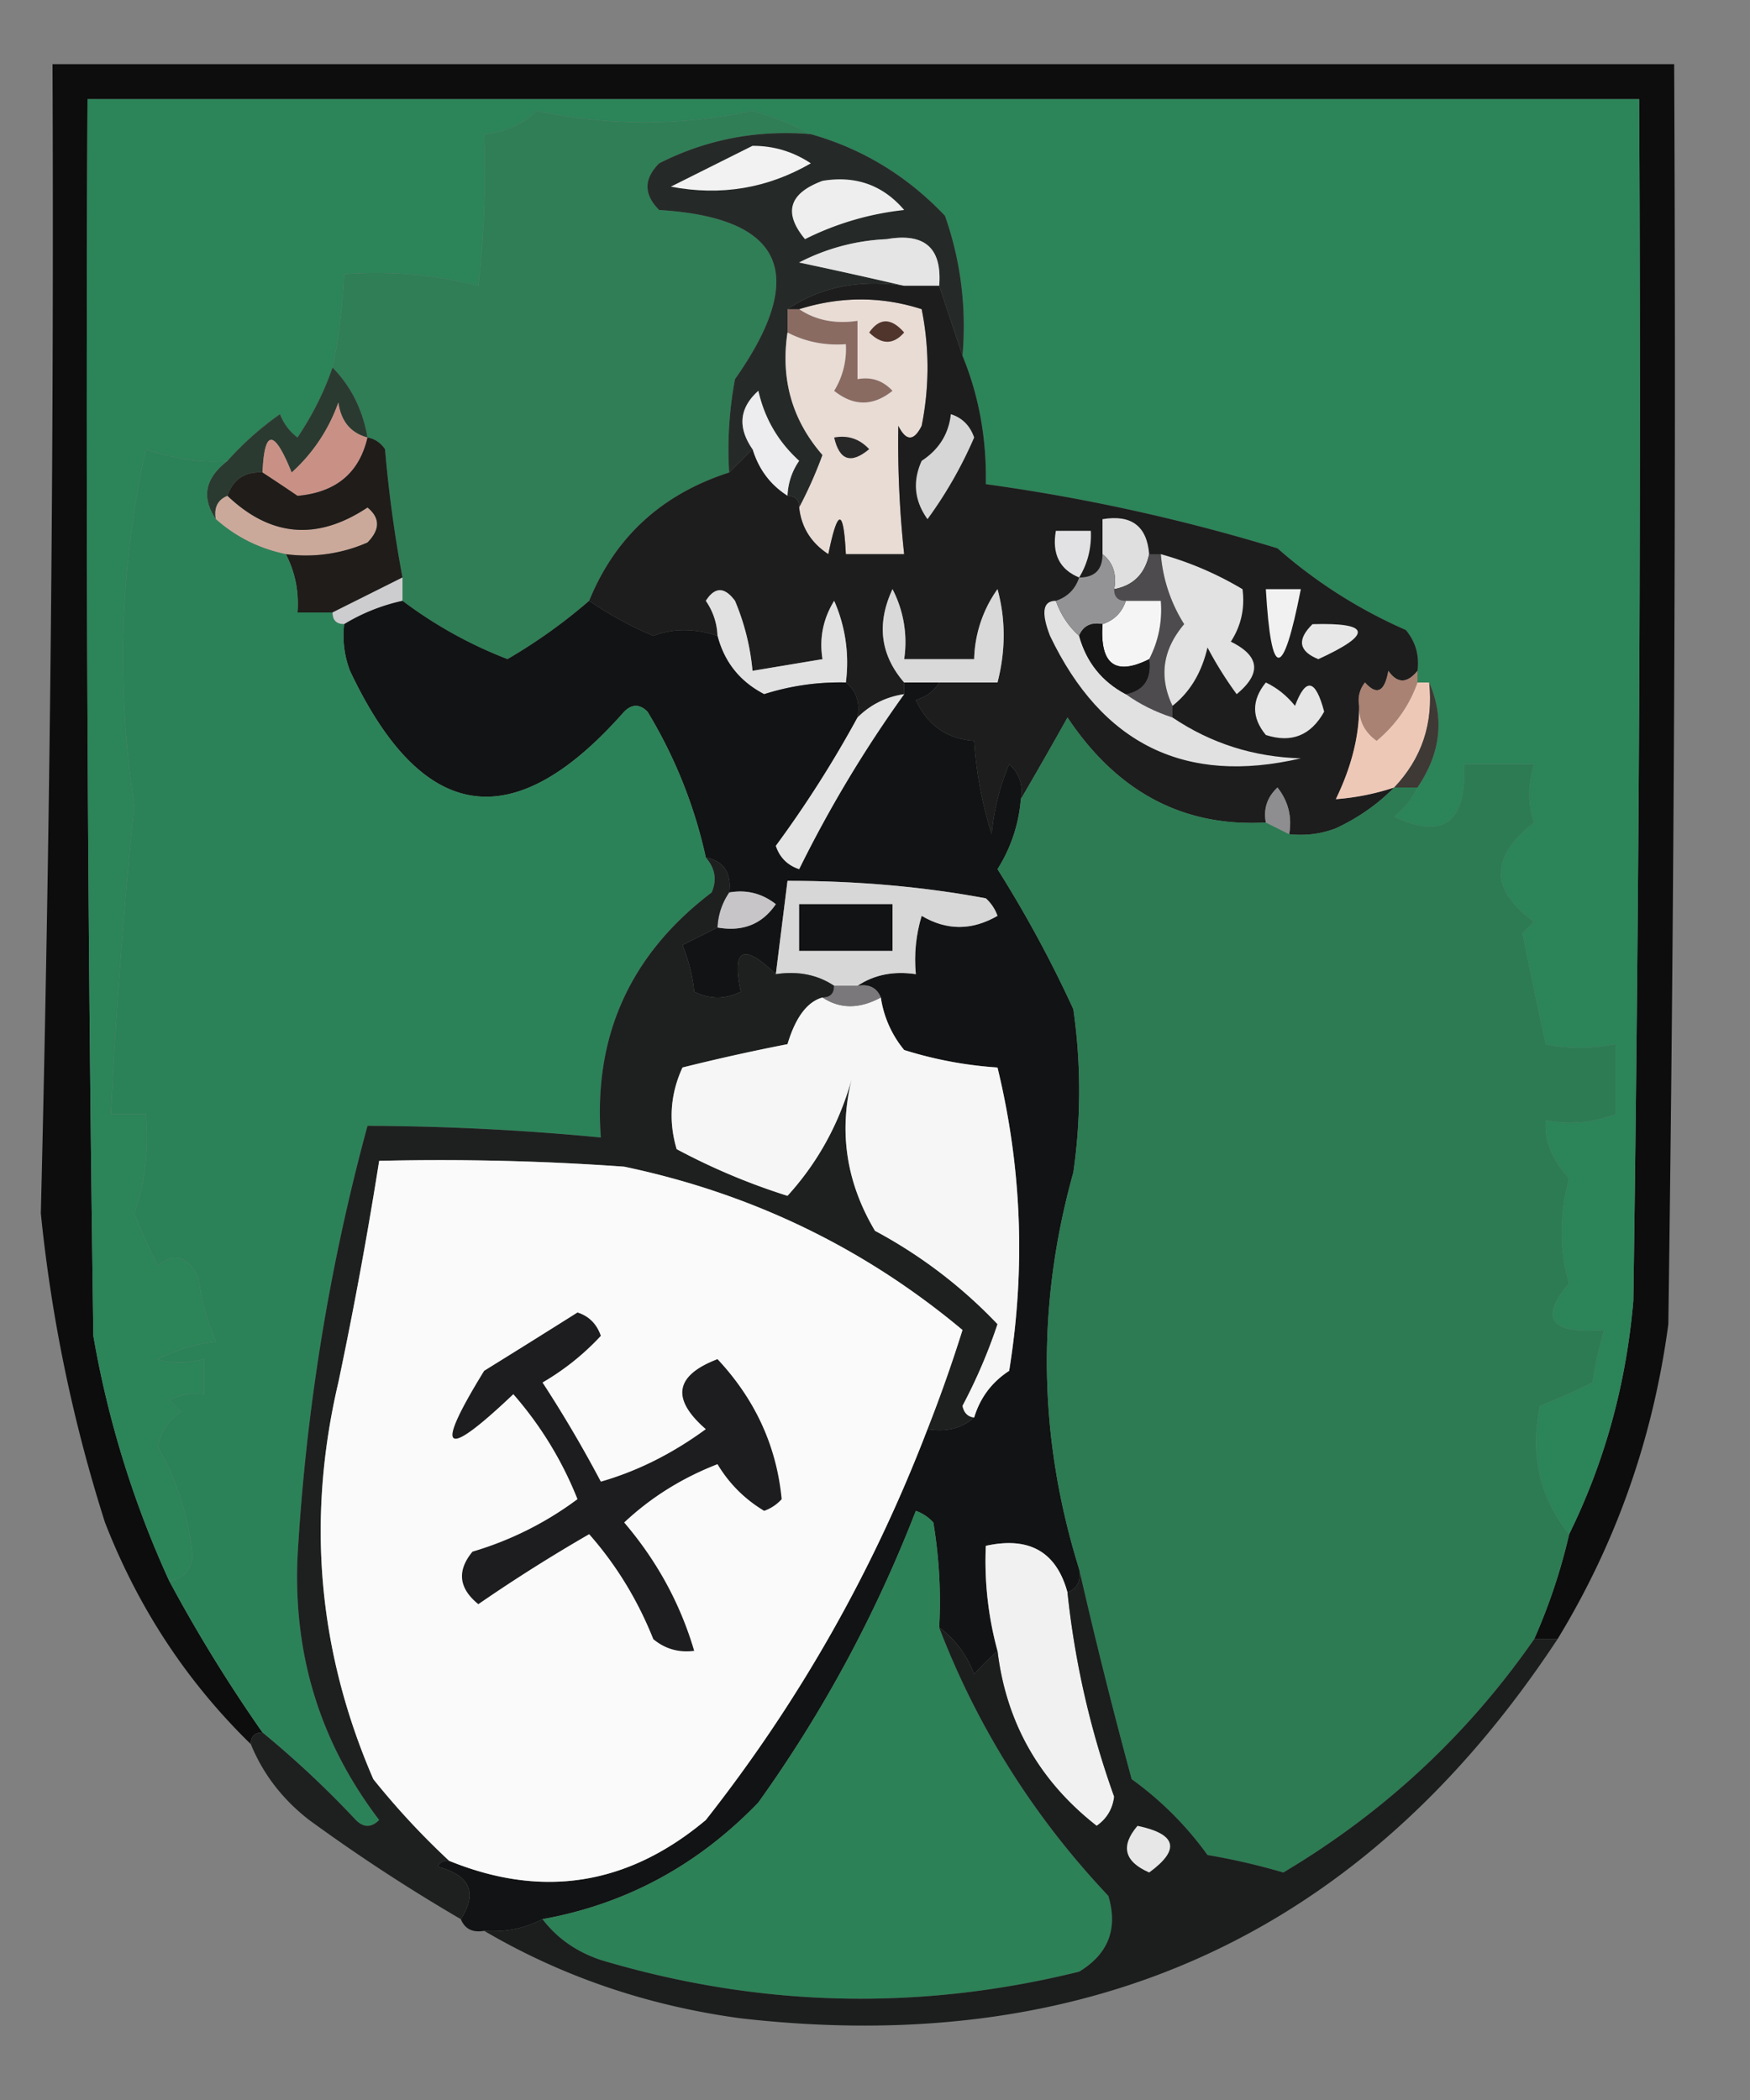 <svg xmlns="http://www.w3.org/2000/svg" width="150" height="180" style="shape-rendering:geometricPrecision;text-rendering:geometricPrecision;image-rendering:optimizeQuality;fill-rule:evenodd;clip-rule:evenodd"><rect width="100%" height="100%" fill="#808080" stroke="none"/><path style="opacity:1" fill="#0d0d0d" d="M133.5 140.5h-2a49.783 49.783 0 0 0 3-9c3.054-6.206 4.888-12.873 5.5-20 .5-34.332.667-68.665.5-103H7.5c-.167 35.335 0 70.668.5 106a85.392 85.392 0 0 0 6.5 21 128.964 128.964 0 0 0 8 13c-.667 0-1 .333-1 1-5.482-5.344-9.649-11.678-12.5-19A130.218 130.218 0 0 1 3.5 104a3450.765 3450.765 0 0 0 1-98.5h139c.167 36.002 0 72.001-.5 108-1.307 9.76-4.474 18.76-9.5 27z"/><path style="opacity:1" fill="#2c8459" d="M134.5 131.5c-2.543-3.179-3.377-6.846-2.5-11a54.628 54.628 0 0 0 4.5-2 35.193 35.193 0 0 1 1-4.5c-4.608.365-5.608-.969-3-4-.857-2.803-.857-5.803 0-9-1.509-1.674-2.176-3.34-2-5 1.887.423 3.887.256 6-.5v-6c-2.174.42-4.174.42-6 0-.704-3.204-1.37-6.37-2-9.5l1-1c-3.8-2.704-3.8-5.537 0-8.5-.552-1.503-.552-3.17 0-5h-6c.205 4.994-1.795 6.494-6 4.5.881-.708 1.547-1.542 2-2.5 1.999-2.95 2.332-5.95 1-9h-1v-1c.17-1.322-.163-2.489-1-3.5a42.2 42.2 0 0 1-11-7 160.704 160.704 0 0 0-25-5.5c.07-3.925-.597-7.592-2-11 .354-4.137-.146-8.137-1.5-12-3.23-3.412-7.064-5.745-11.5-7-1.497-.806-3.164-1.472-5-2-6.154 1.314-12.32 1.314-18.5 0-1.3 1.207-2.8 1.874-4.5 2a84.938 84.938 0 0 1-.5 13c-3.73-.96-7.563-1.294-11.5-1-.16 3.016-.493 5.683-1 8-.7 2.056-1.7 4.056-3 6a4.452 4.452 0 0 1-1.5-2 26.393 26.393 0 0 0-4.5 4c-2.135.194-4.468-.139-7-1-2.223 10.072-2.556 20.239-1 30.5a514.623 514.623 0 0 0-2 26.5h3c.277 2.948-.056 5.781-1 8.5a54.662 54.662 0 0 0 2 4.5c1.406-1.168 2.572-.835 3.5 1a20.438 20.438 0 0 0 1.5 5.5 14.72 14.72 0 0 0-5 1.5c1.057.406 2.39.406 4 0v3a4.934 4.934 0 0 0-3 .5l1 1c-1.074.739-1.74 1.739-2 3a23.141 23.141 0 0 1 3 9.5c-.247 1.213-.914 1.88-2 2a85.392 85.392 0 0 1-6.5-21c-.5-35.332-.667-70.665-.5-106h133c.167 34.335 0 68.668-.5 103-.612 7.127-2.446 13.794-5.5 20z"/><path style="opacity:1" fill="#2f7e56" d="M69.5 11.5c-4.628-.384-8.961.45-13 2.5-1.333 1.333-1.333 2.667 0 4 10.671.653 12.838 5.486 6.5 14.5a32.437 32.437 0 0 0-.5 8c-5.775 1.862-9.775 5.53-12 11a46.023 46.023 0 0 1-7 5 36.968 36.968 0 0 1-9-5v-2c-.68-3.62-1.18-7.286-1.5-11-.383-.556-.883-.89-1.5-1-.412-2.387-1.412-4.387-3-6 .507-2.317.84-4.984 1-8 3.937-.294 7.77.04 11.5 1 .499-4.32.666-8.654.5-13 1.7-.126 3.2-.793 4.5-2 6.18 1.314 12.346 1.314 18.5 0 1.836.528 3.503 1.194 5 2z"/><path style="opacity:1" fill="#252a28" d="M69.5 11.5c4.436 1.255 8.27 3.588 11.5 7 1.354 3.863 1.854 7.863 1.5 12l-2-6c.263-3.234-1.237-4.568-4.5-4a17.947 17.947 0 0 0-7.5 2c3.142.667 6.142 1.334 9 2-3.83-.569-7.163.098-10 2v2c-.6 4.016.4 7.516 3 10.5a36.213 36.213 0 0 1-2 4.5c0-.667-.333-1-1-1a5.576 5.576 0 0 1 1-3c-1.797-1.631-2.964-3.631-3.5-6-1.628 1.462-1.795 3.128-.5 5l-2 2a32.437 32.437 0 0 1 .5-8c6.338-9.014 4.171-13.847-6.5-14.5-1.333-1.333-1.333-2.667 0-4 4.039-2.05 8.372-2.884 13-2.5z"/><path style="opacity:1" fill="#efeeef" d="M70.5 15.5c2.846-.47 5.179.363 7 2.5a24.912 24.912 0 0 0-8.5 2.5c-1.88-2.264-1.38-3.93 1.5-5z"/><path style="opacity:1" fill="#f3f2f3" d="M64.5 12.5c1.808-.009 3.475.491 5 1.5-3.714 2.15-7.714 2.817-12 2l7-3.5z"/><path style="opacity:1" fill="#e6e5e6" d="M80.5 24.5h-3a471.119 471.119 0 0 0-9-2 17.947 17.947 0 0 1 7.5-2c3.263-.568 4.763.766 4.5 4z"/><path style="opacity:1" fill="#8a6b62" d="M67.5 26.5h1c1.419.951 3.085 1.285 5 1v5c1.175-.219 2.175.114 3 1-1.667 1.333-3.333 1.333-5 0a6.845 6.845 0 0 0 1-4c-1.791.134-3.458-.2-5-1v-2z"/><path style="opacity:1" fill="#edecee" d="M67.5 42.5c-1.474-.936-2.474-2.27-3-4-1.295-1.872-1.128-3.538.5-5 .536 2.369 1.703 4.369 3.5 6a5.576 5.576 0 0 0-1 3z"/><path style="opacity:1" fill="#2b3a30" d="M28.5 31.5c1.588 1.613 2.588 3.613 3 6-1.431-.38-2.265-1.38-2.5-3a14.582 14.582 0 0 1-4 6c-1.507-3.736-2.34-3.736-2.5 0-1.527-.073-2.527.594-3 2-.838.342-1.172 1.008-1 2-1.265-1.857-.932-3.524 1-5a26.393 26.393 0 0 1 4.5-4 4.452 4.452 0 0 0 1.5 2c1.3-1.944 2.3-3.944 3-6z"/><path style="opacity:1" fill="#c99186" d="M31.5 37.5c-.703 3.042-2.703 4.709-6 5a186.2 186.2 0 0 0-3-2c.16-3.736.993-3.736 2.5 0a14.582 14.582 0 0 0 4-6c.235 1.62 1.069 2.62 2.5 3z"/><path style="opacity:1" fill="#e8dcd5" d="M68.5 43.5a36.213 36.213 0 0 0 2-4.5c-2.6-2.984-3.6-6.484-3-10.5 1.542.8 3.209 1.134 5 1a6.845 6.845 0 0 1-1 4c1.667 1.333 3.333 1.333 5 0-.825-.886-1.825-1.219-3-1v-5c-1.915.285-3.581-.049-5-1 3.551-1.11 7.051-1.11 10.5 0a25.249 25.249 0 0 1 0 10c-.667 1.333-1.333 1.333-2 0a88.841 88.841 0 0 0 .5 11h-5c-.193-3.949-.693-3.949-1.5 0-1.481-.97-2.315-2.304-2.5-4z"/><path style="opacity:1" fill="#282728" d="M71.5 37.5c1.175-.219 2.175.114 3 1-1.552 1.298-2.552.965-3-1z"/><path style="opacity:1" fill="#50352c" d="M74.5 28.5c.886-1.276 1.886-1.276 3 0-.925 1.062-1.925 1.062-3 0z"/><path style="opacity:1" fill="#1d1d1d" d="M77.5 24.5h3l2 6c1.403 3.408 2.07 7.075 2 11a160.704 160.704 0 0 1 25 5.5 42.2 42.2 0 0 0 11 7c.837 1.011 1.17 2.178 1 3.5-.897 1.098-1.73 1.098-2.5 0-.317 1.8-.984 2.134-2 1a2.429 2.429 0 0 0-.5 2c.016 2.554-.651 5.22-2 8a20.676 20.676 0 0 0 5-1c-1.403 1.431-3.069 2.598-5 3.5a8.435 8.435 0 0 1-4 .5c.262-1.478-.071-2.811-1-4-.886.825-1.219 1.825-1 3-7.063.4-12.73-2.6-17-9a406.374 406.374 0 0 1-4 7c.219-1.175-.114-2.175-1-3a20.216 20.216 0 0 0-1.5 6 34.077 34.077 0 0 1-1.5-8c-2.324-.161-3.991-1.328-5-3.5.916-.278 1.582-.778 2-1.5h5c.705-2.744.705-5.411 0-8a10.778 10.778 0 0 0-2 6h-6a9.864 9.864 0 0 0-1-6c-1.38 2.967-1.046 5.634 1 8v1c-1.562.233-2.895.9-4 2 .237-1.291-.096-2.291-1-3a13.117 13.117 0 0 0-1-7c-.952 1.545-1.285 3.212-1 5l-6 1a20.088 20.088 0 0 0-1.5-6c-.893-1.211-1.726-1.211-2.5 0 .627.917.96 1.917 1 3-1.977-.65-3.81-.65-5.5 0a30.752 30.752 0 0 1-5.5-3c2.225-5.47 6.225-9.138 12-11l2-2c.526 1.73 1.526 3.064 3 4 .667 0 1 .333 1 1 .185 1.696 1.019 3.03 2.5 4 .807-3.949 1.307-3.949 1.5 0h5a88.841 88.841 0 0 1-.5-11c.667 1.333 1.333 1.333 2 0a25.249 25.249 0 0 0 0-10c-3.449-1.11-6.949-1.11-10.5 0h-1c2.837-1.902 6.17-2.569 10-2z"/><path style="opacity:1" fill="#d7d6d7" d="M81.5 35.5c.978.311 1.644.978 2 2a36.178 36.178 0 0 1-4 7c-1.13-1.575-1.297-3.241-.5-5 1.481-.97 2.315-2.304 2.5-4z"/><path style="opacity:1" fill="#e2e1e3" d="M92.5 49.5c-1.677-.683-2.343-2.017-2-4h3c.067 1.459-.266 2.792-1 4z"/><path style="opacity:1" fill="#e0dfe0" d="M98.5 47.5c-.356 1.69-1.356 2.69-3 3 .237-1.291-.096-2.291-1-3v-3c2.473-.412 3.806.588 4 3z"/><path style="opacity:1" fill="#cba99a" d="M19.5 42.5c3.7 3.527 7.7 3.86 12 1 1.09.891 1.09 1.891 0 3a13.117 13.117 0 0 1-7 1c-2.284-.475-4.284-1.475-6-3-.172-.992.162-1.658 1-2z"/><path style="opacity:1" fill="#1f1c19" d="M31.5 37.5c.617.11 1.117.444 1.5 1 .32 3.714.82 7.38 1.5 11l-6 3h-3c.134-1.791-.2-3.458-1-5a13.117 13.117 0 0 0 7-1c1.09-1.109 1.09-2.109 0-3-4.3 2.86-8.3 2.527-12-1 .473-1.406 1.473-2.073 3-2a186.2 186.2 0 0 1 3 2c3.297-.291 5.297-1.958 6-5z"/><path style="opacity:1" fill="#4d4b4d" d="M98.5 47.5h1a13.144 13.144 0 0 0 2 6c-1.848 2.18-2.181 4.514-1 7v1c-1.495-.489-2.829-1.155-4-2 1.548-.321 2.215-1.321 2-3 .8-1.542 1.134-3.209 1-5h-3c-.667 0-1-.333-1-1 1.644-.31 2.644-1.31 3-3z"/><path style="opacity:1" fill="#f1f1f1" d="M108.5 50.5h3c-1.538 7.833-2.538 7.833-3 0z"/><path style="opacity:1" fill="#cdcdcf" d="M34.5 49.5v2a16.328 16.328 0 0 0-5 2c-.667 0-1-.333-1-1l6-3z"/><path style="opacity:1" fill="#dad9da" d="M80.5 58.5h-3c-2.046-2.366-2.38-5.033-1-8a9.864 9.864 0 0 1 1 6h6a10.778 10.778 0 0 1 2-6c.705 2.589.705 5.256 0 8h-5z"/><path style="opacity:1" fill="#e1e1e2" d="M90.5 51.5c.432 1.21 1.099 2.21 2 3 .624 2.254 1.957 3.92 4 5 1.171.845 2.505 1.511 4 2 3.296 2.22 6.963 3.387 11 3.5-9.885 2.308-17.052-1.192-21.5-10.5-.779-2.014-.612-3.014.5-3z"/><path style="opacity:1" fill="#f5f5f6" d="M96.5 51.5h3c.134 1.791-.2 3.458-1 5-2.9 1.454-4.233.454-4-3 1-.333 1.667-1 2-2z"/><path style="opacity:1" fill="#e3e2e3" d="M99.5 47.5a28.527 28.527 0 0 1 7 3c.214 1.644-.12 3.144-1 4.5 2.485 1.223 2.652 2.723.5 4.5a32.058 32.058 0 0 1-2.5-4c-.501 2.155-1.501 3.822-3 5-1.181-2.486-.848-4.82 1-7a13.144 13.144 0 0 1-2-6z"/><path style="opacity:1" fill="#939294" d="M94.5 47.5c.904.709 1.237 1.709 1 3 0 .667.333 1 1 1-.333 1-1 1.667-2 2-.992-.172-1.658.162-2 1-.901-.79-1.568-1.79-2-3 1-.333 1.667-1 2-2 1.333 0 2-.667 2-2z"/><path style="opacity:1" fill="#e8e7e8" d="M112.5 53.5c5.008-.144 5.174.856.5 3-1.683-.676-1.85-1.676-.5-3z"/><path style="opacity:1" fill="#e1e1e2" d="M72.5 58.5a21.332 21.332 0 0 0-7 1c-2.08-1.079-3.413-2.745-4-5a5.576 5.576 0 0 0-1-3c.774-1.211 1.607-1.211 2.5 0a20.088 20.088 0 0 1 1.5 6l6-1c-.285-1.788.048-3.455 1-5a13.117 13.117 0 0 1 1 7z"/><path style="opacity:1" fill="#161617" d="M94.5 53.5c-.233 3.454 1.1 4.454 4 3 .215 1.679-.452 2.679-2 3-2.043-1.08-3.376-2.746-4-5 .342-.838 1.008-1.172 2-1z"/><path style="opacity:1" fill="#e7e6e7" d="M108.5 58.5c.958.453 1.792 1.12 2.5 2 .93-2.466 1.763-2.3 2.5.5-1.138 2.045-2.805 2.712-5 2-1.228-1.49-1.228-2.99 0-4.5z"/><path style="opacity:1" fill="#121314" d="M34.5 51.5a36.968 36.968 0 0 0 9 5 46.023 46.023 0 0 0 7-5 30.752 30.752 0 0 0 5.5 3c1.69-.65 3.523-.65 5.5 0 .587 2.255 1.92 3.921 4 5a21.332 21.332 0 0 1 7-1c.904.709 1.237 1.709 1 3a96.007 96.007 0 0 1-7 11c.333 1 1 1.667 2 2a106.175 106.175 0 0 1 9-15v-1h3c-.418.722-1.084 1.222-2 1.5 1.009 2.172 2.676 3.339 5 3.5a34.077 34.077 0 0 0 1.5 8 20.216 20.216 0 0 1 1.5-6c.886.825 1.219 1.825 1 3a13.143 13.143 0 0 1-2 6 103.603 103.603 0 0 1 6.5 12 49.248 49.248 0 0 1 0 14c-3.184 11.398-3.017 22.731.5 34 .172.992-.162 1.658-1 2-.945-3.487-3.278-4.82-7-4-.132 3.07.201 6.07 1 9a30.968 30.968 0 0 0-2 2c-.65-1.684-1.65-3.017-3-4a40.939 40.939 0 0 0-.5-9 3.647 3.647 0 0 0-1.5-1c-3.479 8.962-7.979 17.296-13.5 25-5.171 5.374-11.338 8.707-18.5 10-1.542.801-3.209 1.134-5 1-.992.172-1.658-.162-2-1 1.452-2.274.785-3.774-2-4.5.228-.399.562-.565 1-.5 7.997 3.262 15.33 2.095 22-3.5 8.004-10.17 14.338-21.337 19-33.5 1.599.268 2.932-.066 4-1 .516-1.7 1.516-3.033 3-4 1.416-8.759 1.082-17.425-1-26a34.077 34.077 0 0 1-8-1.5 9.173 9.173 0 0 1-2-4.5c-.342-.838-1.008-1.172-2-1 1.419-.951 3.085-1.284 5-1-.16-1.7.007-3.366.5-5 2.138 1.27 4.305 1.27 6.5 0a3.646 3.646 0 0 0-1-1.5c-5.339-.998-11.005-1.498-17-1.5l-1 8c-2.794-2.695-3.794-2.195-3 1.5-1.333.667-2.667.667-4 0-.116-1.268-.45-2.602-1-4l3-1.5c2.165.384 3.832-.283 5-2-1.189-.929-2.522-1.262-4-1 .215-1.679-.452-2.679-2-3a40.94 40.94 0 0 0-5-12.5c-.667-.667-1.333-.667-2 0-9.483 10.773-17.316 9.607-23.5-3.5a8.434 8.434 0 0 1-.5-4 16.328 16.328 0 0 1 5-2z"/><path style="opacity:1" fill="#a98273" d="M121.5 57.5v1c-.684 1.949-1.851 3.615-3.5 5-1.039-.744-1.539-1.744-1.5-3a2.429 2.429 0 0 1 .5-2c1.016 1.134 1.683.8 2-1 .77 1.098 1.603 1.098 2.5 0z"/><path style="opacity:1" fill="#eec8b7" d="M121.5 58.5h1c.371 3.503-.629 6.503-3 9a20.676 20.676 0 0 1-5 1c1.349-2.78 2.016-5.446 2-8-.039 1.256.461 2.256 1.5 3 1.649-1.385 2.816-3.051 3.5-5z"/><path style="opacity:1" fill="#3e3934" d="M122.5 58.5c1.332 3.05.999 6.05-1 9h-2c2.371-2.497 3.371-5.497 3-9z"/><path style="opacity:1" fill="#e4e4e5" d="M77.5 59.5a106.175 106.175 0 0 0-9 15c-1-.333-1.667-1-2-2a96.007 96.007 0 0 0 7-11c1.105-1.1 2.438-1.767 4-2z"/><path style="opacity:1" fill="#2c7b53" d="m108.5 70.5 2 1a8.435 8.435 0 0 0 4-.5c1.931-.902 3.597-2.069 5-3.5h2c-.453.958-1.119 1.792-2 2.5 4.205 1.994 6.205.494 6-4.5h6c-.552 1.83-.552 3.497 0 5-3.8 2.963-3.8 5.796 0 8.5l-1 1c.63 3.13 1.296 6.296 2 9.5 1.826.42 3.826.42 6 0v6c-2.113.756-4.113.923-6 .5-.176 1.66.491 3.326 2 5-.857 3.197-.857 6.197 0 9-2.608 3.031-1.608 4.365 3 4a35.193 35.193 0 0 0-1 4.5 54.628 54.628 0 0 1-4.5 2c-.877 4.154-.043 7.821 2.5 11a49.783 49.783 0 0 1-3 9c-5.699 8.198-12.866 14.864-21.5 20a56.738 56.738 0 0 0-6.5-1.5 28.599 28.599 0 0 0-6.5-6.5c-1.655-6.1-3.155-12.1-4.5-18-3.517-11.269-3.684-22.602-.5-34a49.248 49.248 0 0 0 0-14 103.603 103.603 0 0 0-6.5-12 13.143 13.143 0 0 0 2-6 406.374 406.374 0 0 0 4-7c4.27 6.4 9.937 9.4 17 9z"/><path style="opacity:1" fill="#8e8e90" d="m110.5 71.5-2-1c-.219-1.175.114-2.175 1-3 .929 1.189 1.262 2.522 1 4z"/><path style="opacity:1" fill="#2c8258" d="M19.5 39.5c-1.932 1.476-2.265 3.143-1 5 1.716 1.525 3.716 2.525 6 3 .8 1.542 1.134 3.209 1 5h3c0 .667.333 1 1 1a8.434 8.434 0 0 0 .5 4c6.184 13.107 14.017 14.273 23.5 3.5.667-.667 1.333-.667 2 0a40.94 40.94 0 0 1 5 12.5c.803.923.97 1.923.5 3-6.985 5.302-10.152 12.302-9.5 21a218.016 218.016 0 0 0-20-1 179.565 179.565 0 0 0-6 37c-.36 8.41 1.974 15.91 7 22.5-.667.667-1.333.667-2 0a84.022 84.022 0 0 0-8-7.5 128.964 128.964 0 0 1-8-13c1.086-.12 1.753-.787 2-2a23.141 23.141 0 0 0-3-9.5c.26-1.261.926-2.261 2-3l-1-1a4.934 4.934 0 0 1 3-.5v-3c-1.61.406-2.943.406-4 0a14.72 14.72 0 0 1 5-1.5 20.438 20.438 0 0 1-1.5-5.5c-.928-1.835-2.094-2.168-3.5-1a54.662 54.662 0 0 1-2-4.5c.944-2.719 1.277-5.552 1-8.5h-3a514.623 514.623 0 0 1 2-26.5c-1.556-10.261-1.223-20.428 1-30.5 2.532.861 4.865 1.194 7 1z"/><path style="opacity:1" fill="#d8d7d8" d="M73.5 84.5h-2c-1.419-.951-3.085-1.284-5-1l1-8c5.995.002 11.661.502 17 1.5.457.414.79.914 1 1.5-2.195 1.27-4.362 1.27-6.5 0-.493 1.634-.66 3.3-.5 5-1.915-.284-3.581.049-5 1z"/><path style="opacity:1" fill="#121314" d="M68.5 77.5h8v4h-8v-4z"/><path style="opacity:1" fill="#c7c5c8" d="M62.5 76.5c1.478-.262 2.811.071 4 1-1.168 1.717-2.835 2.384-5 2a5.728 5.728 0 0 1 1-3z"/><path style="opacity:1" fill="#1e2020" d="M60.5 73.5c1.548.321 2.215 1.321 2 3a5.728 5.728 0 0 0-1 3l-3 1.5c.55 1.398.884 2.732 1 4 1.333.667 2.667.667 4 0-.794-3.695.206-4.195 3-1.5 1.915-.284 3.581.049 5 1 0 .667-.333 1-1 1-1.31.366-2.31 1.699-3 4a176.684 176.684 0 0 0-9 2c-1.044 2.268-1.211 4.6-.5 7a55.47 55.47 0 0 0 9.5 4c2.593-2.848 4.427-6.181 5.5-10-1.119 4.547-.452 8.88 2 13a41.415 41.415 0 0 1 10.5 8 45.817 45.817 0 0 1-3 7c.124.607.457.94 1 1-1.068.934-2.401 1.268-4 1a127.226 127.226 0 0 0 3-8.5c-8.416-7.04-18.082-11.707-29-14-6.992-.5-13.992-.666-21-.5a379.959 379.959 0 0 1-3.5 19c-2.746 11.715-1.746 23.049 3 34a65.715 65.715 0 0 0 6.5 7c-.438-.065-.772.101-1 .5 2.785.726 3.452 2.226 2 4.5a151.772 151.772 0 0 1-13-8.5c-2.29-1.777-3.957-3.944-5-6.5 0-.667.333-1 1-1a84.022 84.022 0 0 1 8 7.5c.667.667 1.333.667 2 0-5.026-6.59-7.36-14.09-7-22.5a179.565 179.565 0 0 1 6-37c6.686.027 13.352.36 20 1-.652-8.698 2.515-15.698 9.5-21 .47-1.077.303-2.077-.5-3z"/><path style="opacity:1" fill="#f6f6f6" d="M70.5 85.5c1.499.994 3.166.994 5 0a9.173 9.173 0 0 0 2 4.5 34.077 34.077 0 0 0 8 1.5c2.082 8.575 2.416 17.241 1 26-1.484.967-2.484 2.3-3 4-.543-.06-.876-.393-1-1a45.817 45.817 0 0 0 3-7 41.415 41.415 0 0 0-10.5-8c-2.452-4.12-3.119-8.453-2-13-1.073 3.819-2.907 7.152-5.5 10a55.47 55.47 0 0 1-9.5-4c-.711-2.4-.544-4.732.5-7a176.684 176.684 0 0 1 9-2c.69-2.301 1.69-3.634 3-4z"/><path style="opacity:1" fill="#7a787a" d="M71.5 84.5h2c.992-.172 1.658.162 2 1-1.834.994-3.501.994-5 0 .667 0 1-.333 1-1z"/><path style="opacity:1" fill="#fafafa" d="M79.5 122.5c-4.662 12.163-10.996 23.33-19 33.5-6.67 5.595-14.003 6.762-22 3.5a65.715 65.715 0 0 1-6.5-7c-4.746-10.951-5.746-22.285-3-34a379.959 379.959 0 0 0 3.5-19c7.008-.166 14.008 0 21 .5 10.918 2.293 20.584 6.96 29 14a127.226 127.226 0 0 1-3 8.5z"/><path style="opacity:1" fill="#1d1c1e" d="M49.5 112.5c.978.311 1.645.978 2 2a21.62 21.62 0 0 1-5 4 107.77 107.77 0 0 1 5 8.5c3.132-.899 6.132-2.399 9-4.5-2.988-2.6-2.654-4.6 1-6 3.231 3.456 5.065 7.456 5.5 12a3.647 3.647 0 0 1-1.5 1c-1.667-1-3-2.333-4-4-3.04 1.18-5.706 2.847-8 5 2.807 3.284 4.807 6.951 6 11-1.322.17-2.489-.163-3.5-1-1.346-3.37-3.18-6.37-5.5-9a139.632 139.632 0 0 0-9.5 6c-1.682-1.365-1.849-2.865-.5-4.5a28.533 28.533 0 0 0 9-4.5 31.002 31.002 0 0 0-5.5-9c-5.989 5.688-6.822 5.021-2.5-2 2.73-1.692 5.398-3.358 8-5z"/><path style="opacity:1" fill="#f2f1f2" d="M91.5 136.5a74.988 74.988 0 0 0 4 17.5c-.13 1.059-.63 1.892-1.5 2.5-4.923-3.849-7.756-8.849-8.5-15a29.221 29.221 0 0 1-1-9c3.722-.82 6.055.513 7 4z"/><path style="opacity:1" fill="#2c8157" d="M80.5 139.5c3.299 8.589 8.132 16.256 14.5 23 .84 2.818.006 4.984-2.5 6.5-13.742 3.396-27.408 3.062-41-1-2.084-.697-3.751-1.864-5-3.5 7.162-1.293 13.329-4.626 18.5-10 5.521-7.704 10.021-16.038 13.5-25a3.647 3.647 0 0 1 1.5 1c.498 2.982.665 5.982.5 9z"/><path style="opacity:1" fill="#1b1e1d" d="M92.5 134.5c1.345 5.9 2.845 11.9 4.5 18a28.599 28.599 0 0 1 6.5 6.5c2.198.373 4.365.873 6.5 1.5 8.634-5.136 15.801-11.802 21.5-20h2c-16.558 25.109-39.891 35.942-70 32.5-7.976-1.076-15.31-3.576-22-7.5 1.791.134 3.458-.199 5-1 1.249 1.636 2.916 2.803 5 3.5 13.592 4.062 27.258 4.396 41 1 2.506-1.516 3.34-3.682 2.5-6.5-6.368-6.744-11.201-14.411-14.5-23 1.35.983 2.35 2.316 3 4a30.968 30.968 0 0 1 2-2c.744 6.151 3.577 11.151 8.5 15 .87-.608 1.37-1.441 1.5-2.5a74.988 74.988 0 0 1-4-17.5c.838-.342 1.172-1.008 1-2z"/><path style="opacity:1" fill="#e8e7e8" d="M97.5 156.5c3.361.703 3.694 2.037 1 4-2.142-.937-2.476-2.27-1-4z"/></svg>